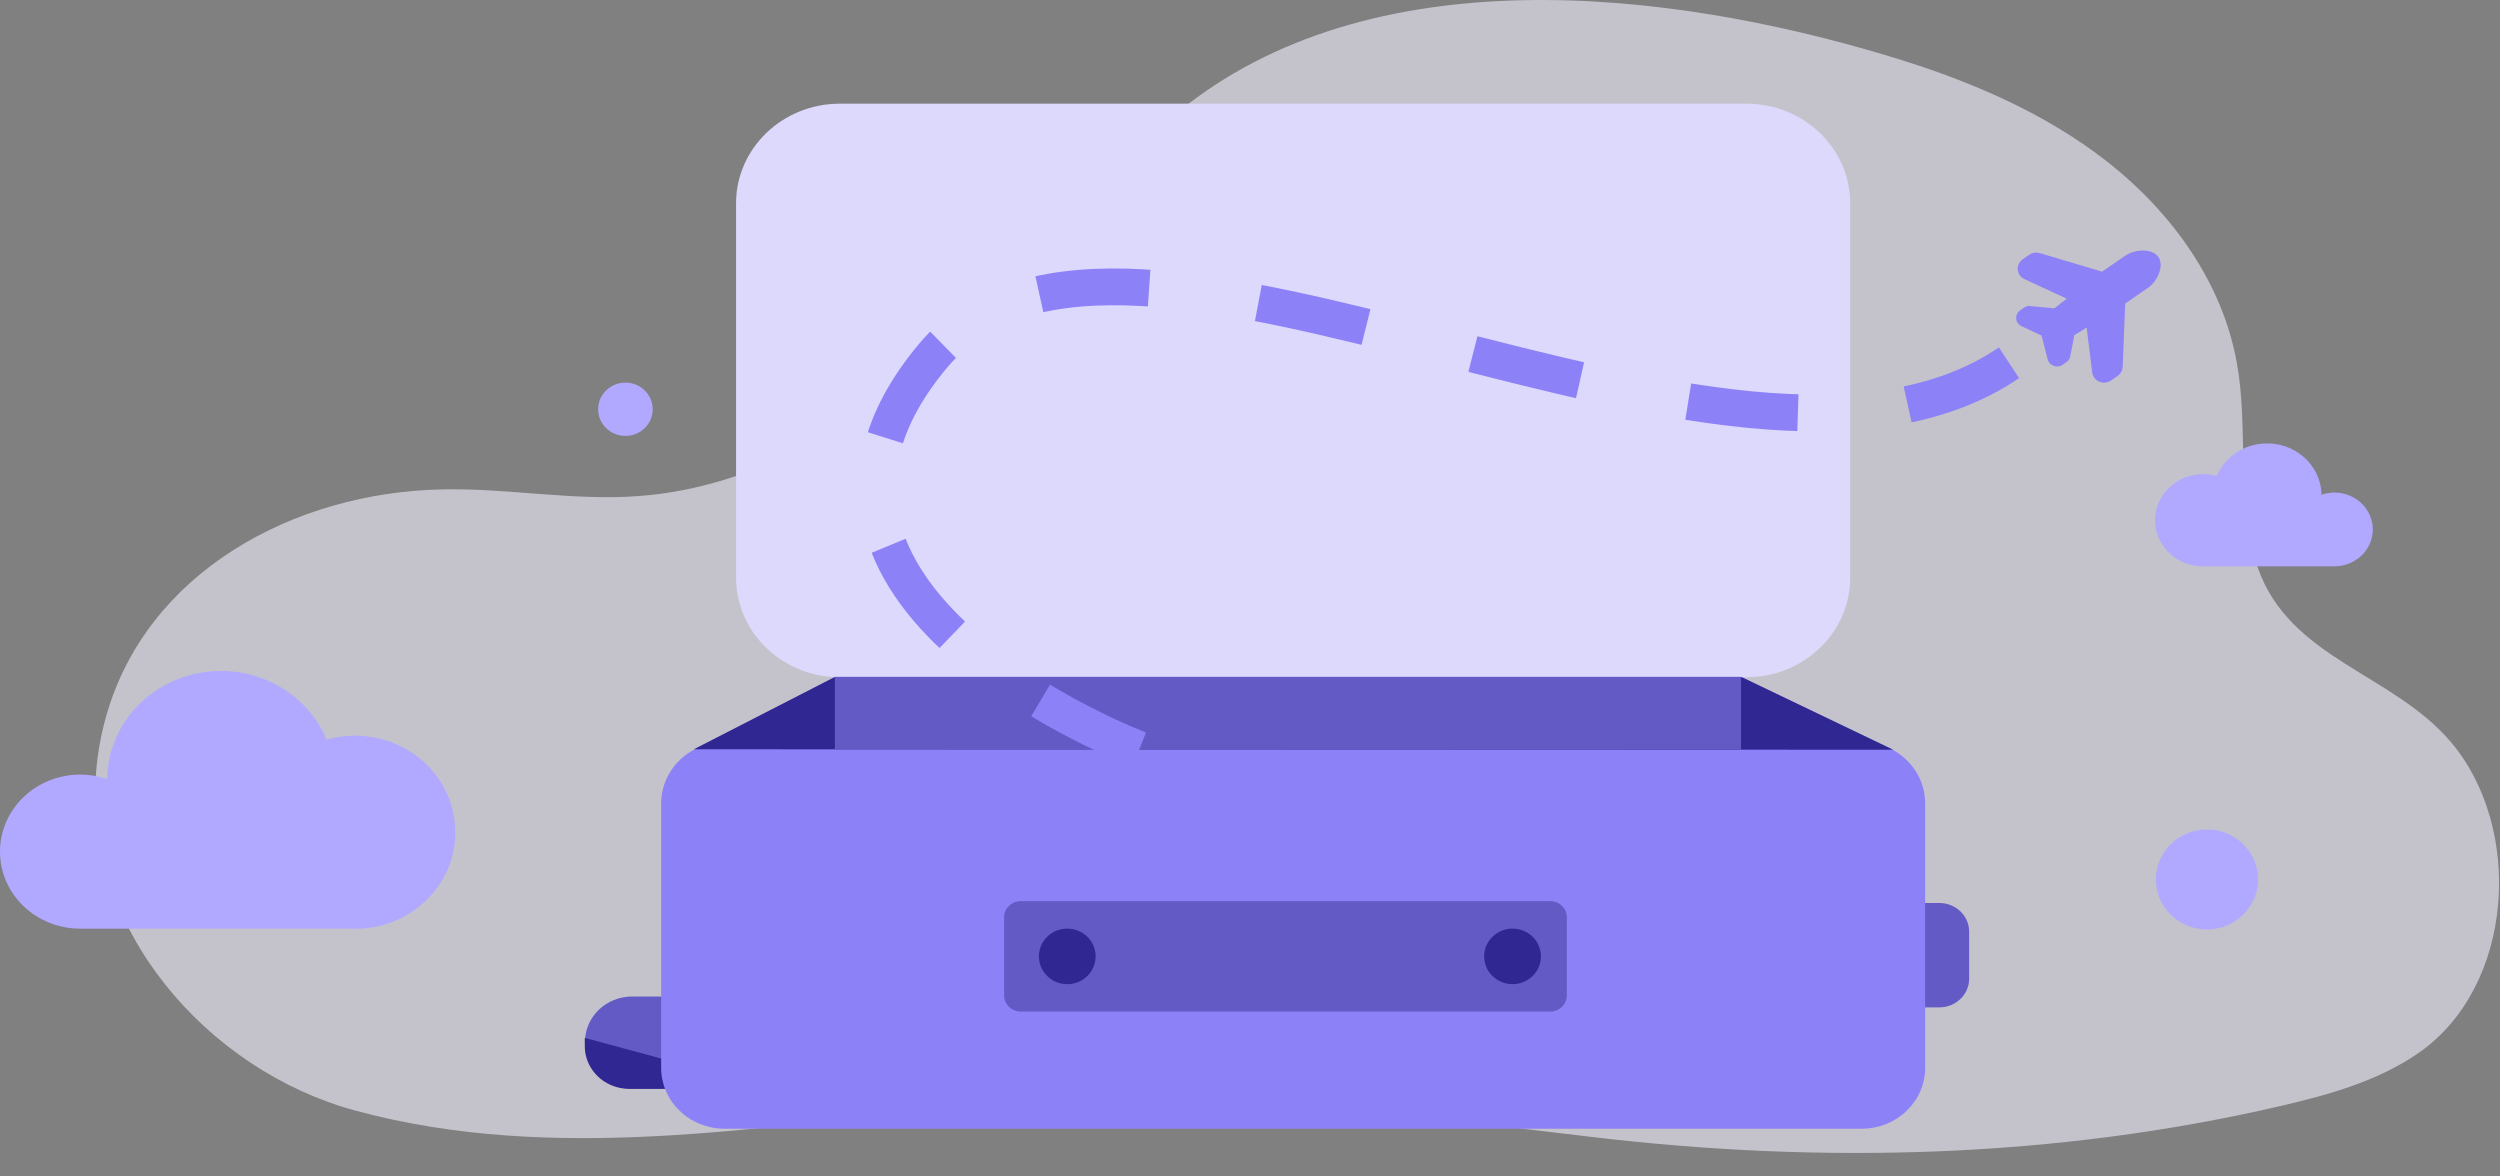 <svg width="68" height="32" viewBox="0 0 68 32" fill="none" xmlns="http://www.w3.org/2000/svg">
<rect x="0" y="0" width="68" height="32" fill="#808080" stroke="none"/>
<path opacity="0.6" d="M2.892 19.466C3.996 15.575 7.971 13.386 12.047 13.311C13.836 13.276 15.624 13.631 17.406 13.49C20.581 13.247 23.336 11.511 25.394 9.671C27.751 7.564 29.561 5.086 32.026 3.062C37.241 -1.215 45.334 -0.298 51.376 1.527C53.506 2.167 55.599 3.046 57.343 4.418C59.086 5.791 60.459 7.708 60.843 9.878C61.176 11.717 60.796 13.671 61.411 15.439C62.273 17.914 65.078 18.319 66.656 20.174C68.656 22.522 68.392 26.829 65.789 28.637C64.688 29.402 63.362 29.773 62.054 30.078C55.913 31.506 49.554 31.668 43.314 30.927C37.612 30.25 31.878 29.498 26.131 30.084C20.691 30.637 15.059 31.669 9.669 30.209C5.627 29.114 2.259 25.236 2.616 20.97C2.659 20.462 2.751 19.958 2.892 19.466V19.466Z" fill="#F2F0FF"/>
<path d="M47.502 2.82H22.845C21.285 2.82 20.021 4.033 20.021 5.53V15.711C20.021 17.208 21.285 18.421 22.845 18.421H47.502C49.061 18.421 50.325 17.208 50.325 15.711V5.53C50.325 4.033 49.061 2.82 47.502 2.82Z" fill="#DCD9FC"/>
<path d="M18.665 27.105H17.195C16.487 27.105 15.912 27.656 15.912 28.337V28.381C15.912 29.062 16.487 29.613 17.195 29.613H18.665C19.374 29.613 19.949 29.062 19.949 28.381V28.337C19.949 27.656 19.374 27.105 18.665 27.105Z" fill="#645AC6"/>
<path d="M19.623 29.236L15.906 28.23C15.906 28.244 15.906 28.26 15.906 28.276V28.449C15.904 28.756 16.028 29.051 16.252 29.27C16.476 29.489 16.782 29.614 17.101 29.617H18.75C18.915 29.616 19.078 29.581 19.229 29.516C19.379 29.45 19.514 29.355 19.623 29.236Z" fill="#302793"/>
<path d="M52.749 24.561H51.919C51.471 24.561 51.107 24.91 51.107 25.34V26.622C51.107 27.052 51.471 27.401 51.919 27.401H52.749C53.197 27.401 53.561 27.052 53.561 26.622V25.34C53.561 24.91 53.197 24.561 52.749 24.561Z" fill="#645AC6"/>
<path d="M51.472 20.39C51.461 20.385 51.45 20.38 51.439 20.374L47.367 18.422H22.709L18.898 20.38C18.62 20.524 18.388 20.738 18.227 20.999C18.066 21.259 17.982 21.557 17.983 21.86V29.03C17.979 29.469 18.156 29.892 18.477 30.205C18.798 30.519 19.235 30.697 19.692 30.702H50.656C50.882 30.7 51.106 30.655 51.315 30.57C51.523 30.484 51.712 30.361 51.871 30.205C52.029 30.05 52.155 29.866 52.239 29.665C52.324 29.463 52.366 29.247 52.364 29.03V21.862C52.366 21.562 52.285 21.267 52.128 21.009C51.971 20.75 51.745 20.536 51.472 20.39V20.39Z" fill="#8C81F7"/>
<path d="M22.69 18.422L18.873 20.38L51.495 20.393L47.385 18.422H22.69Z" fill="#302793"/>
<path d="M47.356 18.41H22.709V20.391H47.356V18.41Z" fill="#645AC6"/>
<path d="M42.164 24.511H27.766C27.515 24.511 27.312 24.706 27.312 24.946V27.079C27.312 27.32 27.515 27.514 27.766 27.514H42.164C42.414 27.514 42.617 27.32 42.617 27.079V24.946C42.617 24.706 42.414 24.511 42.164 24.511Z" fill="#645AC6"/>
<path d="M29.029 26.769C29.456 26.769 29.801 26.431 29.801 26.014C29.801 25.596 29.456 25.258 29.029 25.258C28.603 25.258 28.258 25.596 28.258 26.014C28.258 26.431 28.603 26.769 29.029 26.769Z" fill="#302793"/>
<path d="M41.141 26.769C41.567 26.769 41.913 26.431 41.913 26.014C41.913 25.596 41.567 25.258 41.141 25.258C40.715 25.258 40.369 25.596 40.369 26.014C40.369 26.431 40.715 26.769 41.141 26.769Z" fill="#302793"/>
<path d="M17.011 11.857C17.421 11.857 17.753 11.532 17.753 11.132C17.753 10.732 17.421 10.407 17.011 10.407C16.602 10.407 16.27 10.732 16.27 11.132C16.27 11.532 16.602 11.857 17.011 11.857Z" fill="#B1A9FF"/>
<path d="M60.029 25.281C60.796 25.281 61.419 24.672 61.419 23.921C61.419 23.17 60.796 22.561 60.029 22.561C59.261 22.561 58.639 23.17 58.639 23.921C58.639 24.672 59.261 25.281 60.029 25.281Z" fill="#B1A9FF"/>
<path d="M57.806 8.255L58.432 7.824C58.694 7.639 58.873 7.22 58.704 6.985C58.535 6.75 58.065 6.776 57.802 6.958L57.176 7.389L55.475 6.882C55.429 6.869 55.38 6.866 55.332 6.874C55.284 6.881 55.239 6.899 55.198 6.925L55.011 7.057C54.944 7.106 54.899 7.178 54.885 7.258C54.871 7.338 54.89 7.42 54.937 7.488C54.968 7.532 55.011 7.567 55.061 7.59L56.215 8.123L55.88 8.386L55.249 8.328C55.217 8.32 55.184 8.319 55.152 8.325C55.119 8.331 55.089 8.343 55.062 8.362L54.949 8.44C54.893 8.48 54.855 8.539 54.843 8.605C54.832 8.671 54.848 8.739 54.888 8.794C54.907 8.82 54.932 8.842 54.96 8.86L55.531 9.128L55.697 9.779C55.706 9.811 55.721 9.841 55.742 9.868C55.763 9.895 55.789 9.917 55.82 9.934C55.85 9.951 55.883 9.962 55.918 9.966C55.953 9.97 55.988 9.968 56.021 9.959C56.051 9.952 56.08 9.939 56.105 9.921L56.216 9.843C56.243 9.824 56.266 9.8 56.282 9.772C56.299 9.744 56.309 9.713 56.312 9.681L56.422 9.116L56.757 8.912L56.907 10.128C56.913 10.182 56.934 10.234 56.967 10.278C57 10.322 57.045 10.357 57.096 10.38C57.148 10.402 57.205 10.412 57.262 10.406C57.318 10.401 57.372 10.382 57.419 10.35L57.603 10.222C57.643 10.194 57.675 10.158 57.698 10.116C57.721 10.075 57.734 10.028 57.737 9.981L57.806 8.255Z" fill="#8C81F7"/>
<path d="M30.987 20.389C30.987 20.389 19.904 16.197 25.386 9.669C30.569 3.506 47.086 15.026 54.654 9.861" stroke="#8C81F7" stroke-miterlimit="10" stroke-dasharray="3 3"/>
<g style="mix-blend-mode:multiply" opacity="0.24">
<path d="M19.697 22.255H50.624" stroke="#8C81F7" stroke-miterlimit="10"/>
</g>
<path d="M12.383 22.629C12.384 22.222 12.285 21.82 12.095 21.456C11.905 21.092 11.629 20.775 11.289 20.531C10.95 20.287 10.555 20.123 10.137 20.051C9.72 19.979 9.29 20.002 8.883 20.117C8.617 19.479 8.129 18.949 7.501 18.617C6.873 18.286 6.145 18.174 5.441 18.301C4.736 18.427 4.1 18.784 3.639 19.311C3.179 19.838 2.923 20.502 2.915 21.189C2.68 21.11 2.433 21.069 2.183 21.068C1.604 21.068 1.049 21.289 0.639 21.682C0.23 22.075 0 22.608 0 23.164C0 23.72 0.23 24.253 0.639 24.646C1.049 25.039 1.604 25.26 2.183 25.26H9.833C10.528 25.216 11.178 24.92 11.652 24.431C12.126 23.942 12.388 23.297 12.383 22.629V22.629Z" fill="#B1A9FF"/>
<path d="M58.617 14.15C58.617 13.955 58.665 13.762 58.756 13.588C58.847 13.414 58.98 13.262 59.142 13.146C59.305 13.029 59.494 12.951 59.694 12.916C59.894 12.882 60.099 12.893 60.294 12.948C60.422 12.644 60.655 12.393 60.955 12.235C61.254 12.078 61.601 12.024 61.936 12.084C62.272 12.144 62.575 12.313 62.796 12.564C63.016 12.814 63.14 13.129 63.145 13.457C63.258 13.418 63.376 13.398 63.495 13.398C63.773 13.398 64.038 13.503 64.234 13.691C64.43 13.88 64.54 14.135 64.54 14.401C64.54 14.667 64.43 14.922 64.234 15.11C64.038 15.298 63.773 15.404 63.495 15.404H59.829C59.499 15.381 59.19 15.239 58.965 15.006C58.74 14.773 58.616 14.467 58.617 14.15V14.15Z" fill="#B1A9FF"/>
</svg>
